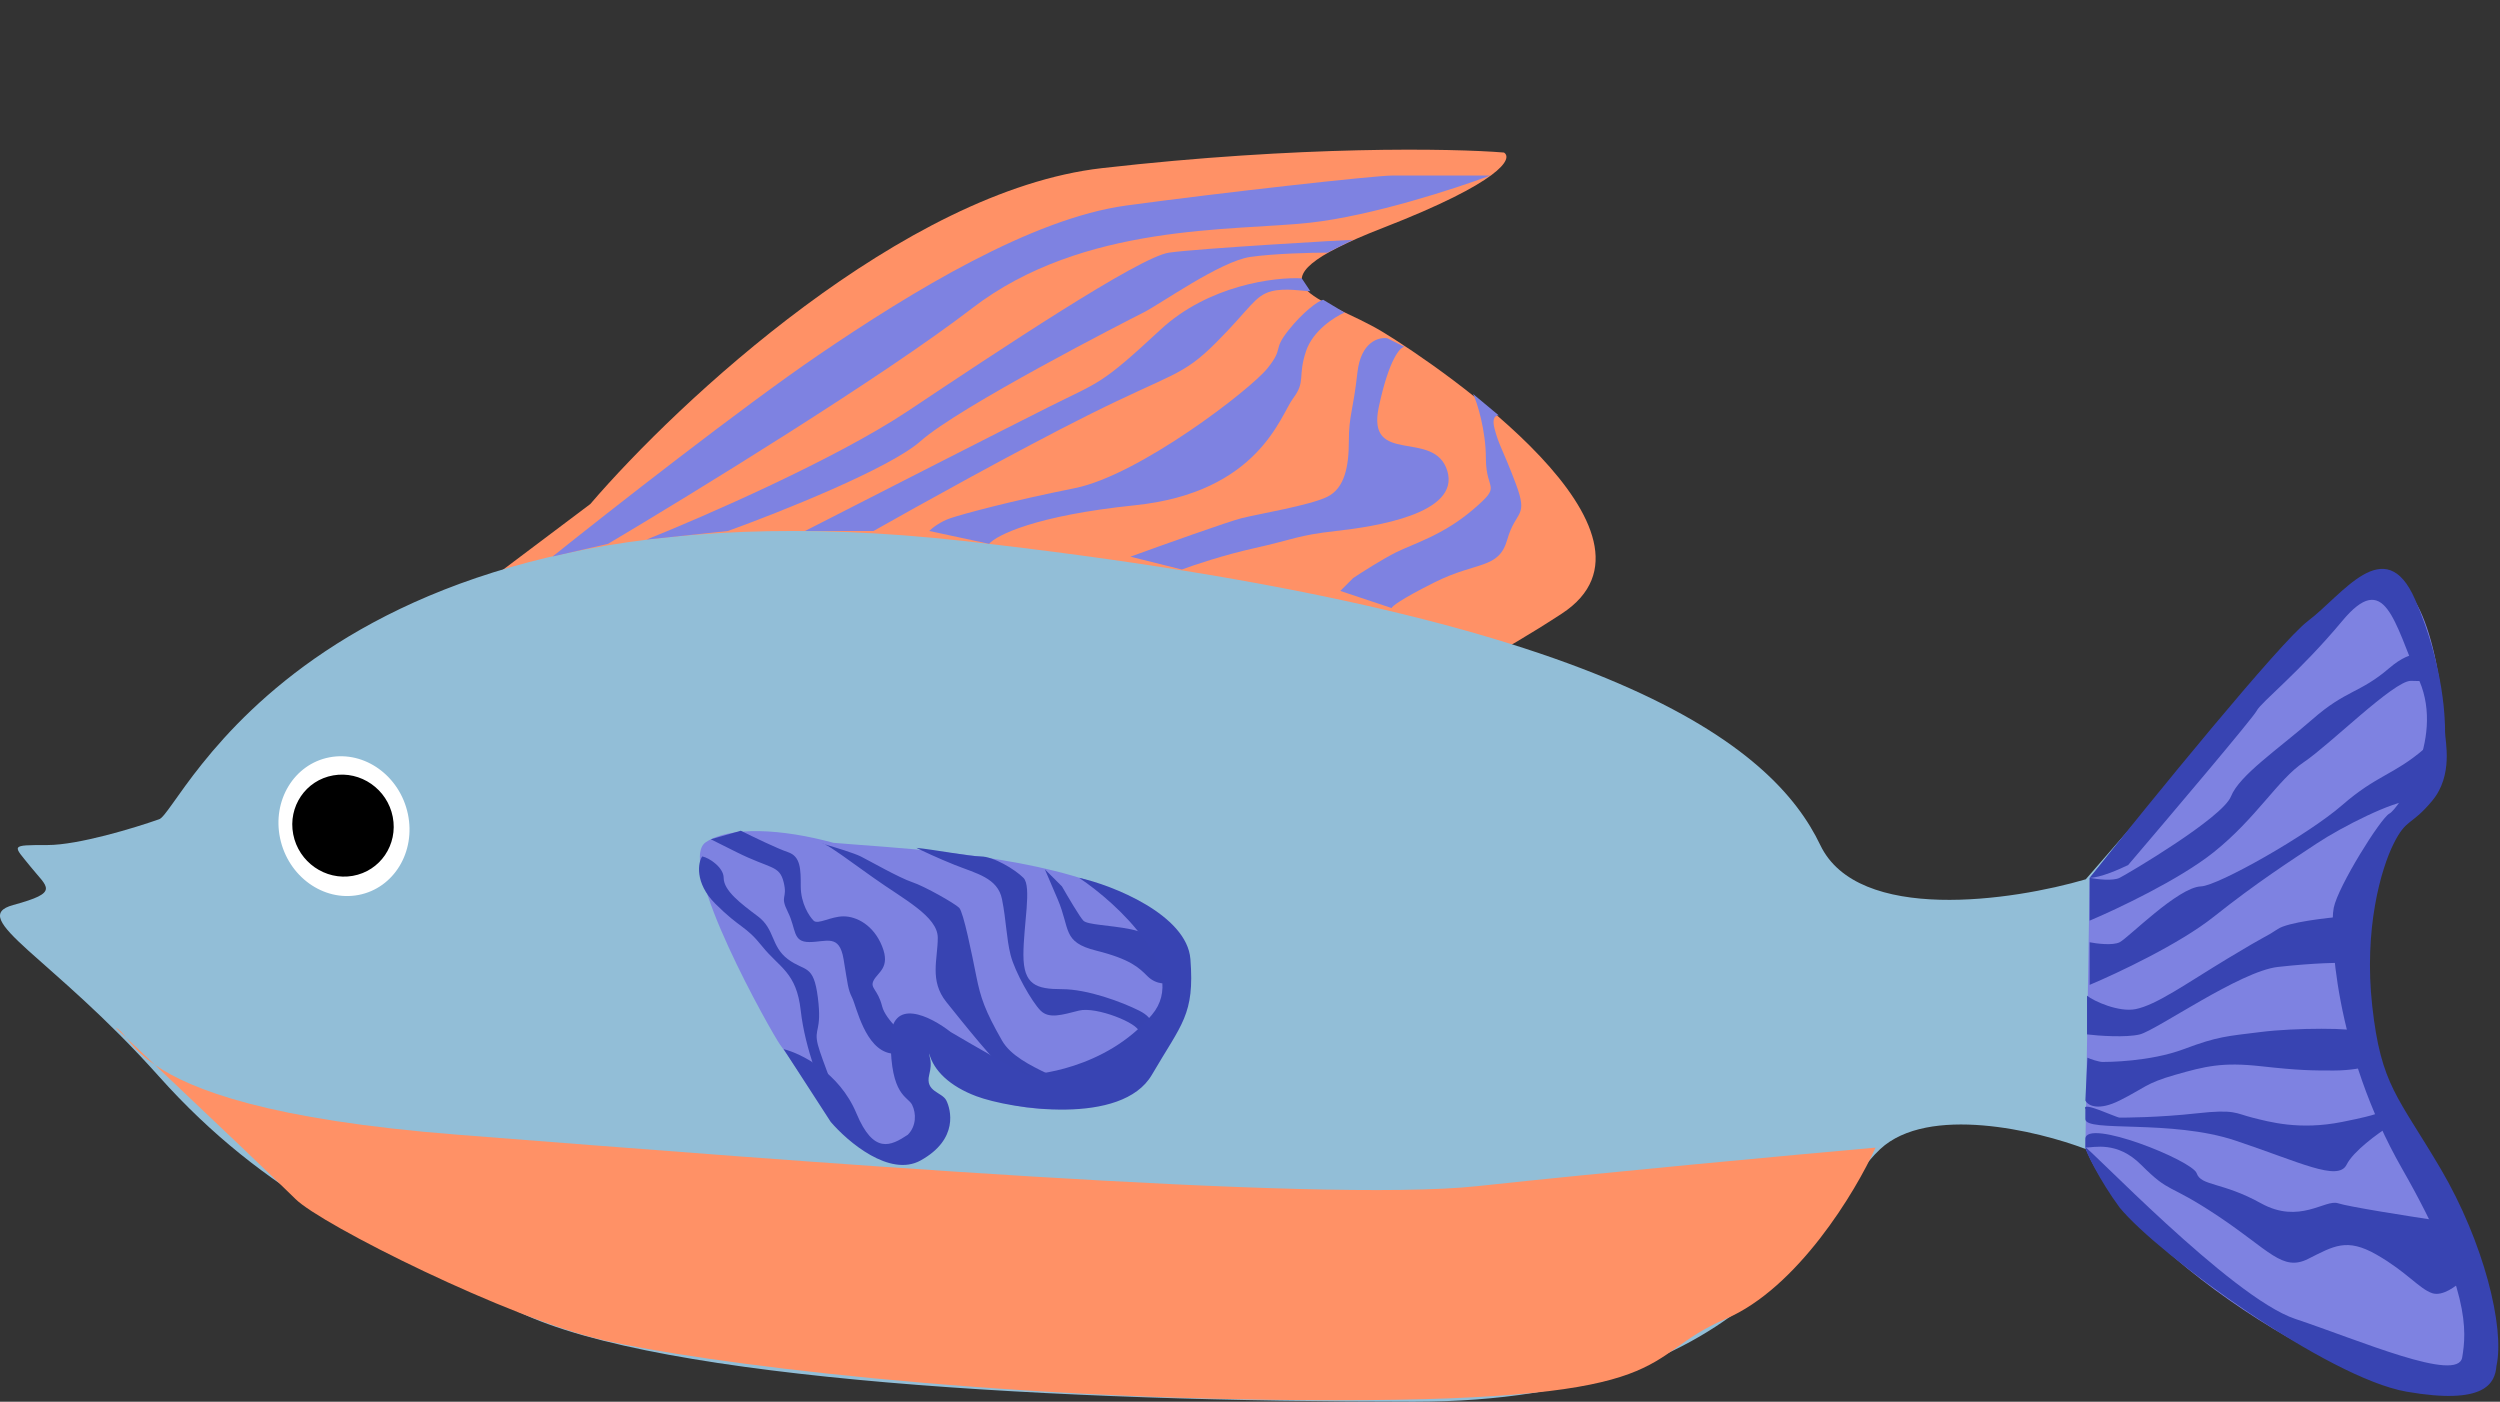 <svg xmlns="http://www.w3.org/2000/svg" width="1343" height="753" fill="none"><rect width="100%" height="100%" fill="#333333" stroke="none"/><path fill="#FF9166" d="M591.997 90.318c-106.491 12.127-227.631 125.355-274.889 180.453l-53.313 40.099c134.005 26.188 407.083 78.942 427.354 80.45 25.338 1.885 82.437-18.928 147.851-61.677 65.413-42.749-64.321-131.967-96.092-151.246-31.771-19.28-79.8-24.941-.013-55.97 63.83-24.823 69.953-37.33 65.036-40.48-27.607-2.262-109.444-3.756-215.934 8.371Z"/><path fill="#92BED7" d="M517.786 290.634C168.135 251.528 96.826 437.855 85.323 440.155c-13.035 4.602-43.246 13.804-59.808 13.804-20.703 0-18.403 0-9.201 11.501 9.2 11.502 16.102 13.802-9.202 20.703-25.304 6.901 20.703 27.604 78.211 92.014 57.509 64.409 117.317 89.712 193.228 126.518 75.911 36.805 292.143 48.307 480.77 48.307s218.532-105.816 250.739-135.72c25.76-23.923 84.34-9.968 110.41 0 13.04 24.537 61.65 82.812 151.83 119.617 112.71 46.007 46-89.713 27.6-119.617-18.4-29.904-27.6-27.604-27.6-103.515s0-41.406 27.6-87.412c27.6-46.007-4.6-121.918-27.6-112.717-18.41 7.361-108.89 108.883-151.83 158.723-39.1 11.502-122.375 23.924-142.617-18.402-25.304-52.908-110.416-124.219-460.067-163.325Z"/><path fill="#7E82E1" d="M622.054 569.826c73.847-107.34-116.356-111.898-174.322-117.07-27.802-7.594-55.574-9.05-68.626-.282-16.315 10.959 35.69 102.843 39.96 108.732 13.396 18.478 20.963 33.127 36.399 48.381 15.436 15.254 67.105 8.228 50.607-11.502-13.197-15.784-9.405-25.328-6.128-34.773 2.321 23.09 79.739 56.438 122.11 6.514Z"/><ellipse cx="34.938" cy="37.788" fill="#fff" rx="34.938" ry="37.788" transform="matrix(.982 -.189 .208 .978 142.622 413.453)"/><ellipse cx="27.141" cy="27.483" fill="#000" rx="27.141" ry="27.483" transform="matrix(.985 -.173 .191 .982 152.272 421.232)"/><path fill="#7E82E1" d="m1120.26 616.489 2.3-144.921 92.02-105.814c12.26-18.403 46.46-57.049 66.71-55.209 25.3 2.3 32.2 66.71 32.2 92.014 0 20.243-18.4 36.805-29.9 48.307-6.91 11.502-11.51 28.288-11.51 50.607 0 46.007 5.37 72.844 11.51 85.113 28.37 48.306 85.11 149.981 39.1 161.023-46.01 11.041-179.42-71.311-202.43-131.12ZM604.988 110.416c-50.608 6.901-115.017 46.007-165.624 80.512-40.437 27.57-111.775 83.442-142.508 108.025l29.791-6.811c45.24-26.837 147.682-89.713 195.529-126.518 59.808-46.007 140.32-41.406 181.726-46.007 33.125-3.68 78.211-18.402 96.614-25.303h-52.908c-9.201 0-92.013 9.201-142.62 16.102Z"/><path fill="#7E82E1" d="M627.991 135.72c16.103-2.301 96.614-6.901 98.914-6.901l-13.802 6.901c-8.434 0-28.524.46-41.405 2.3-16.103 2.3-48.307 25.304-57.509 29.904-9.201 4.601-98.914 50.608-119.617 69.01-16.563 14.722-75.911 38.339-103.515 48.307l-43.706 4.601c30.671-12.268 101.674-43.246 140.32-69.01 48.307-32.205 124.218-82.812 140.32-85.112Z"/><path fill="#7E82E1" d="M563.581 218.531c27.604-13.802 27.604-11.502 59.809-41.407 25.763-23.923 61.342-28.37 75.911-27.604l4.6 6.903c-3.834 0-13.342-1.841-20.703 0-9.201 2.3-11.501 9.201-29.904 27.603-18.403 18.403-23.003 16.103-69.01 39.106-36.805 18.403-92.013 49.074-115.017 62.109h-36.805c34.505-17.636 109.036-55.668 131.119-66.71ZM692.4 177.126c7.361-9.202 15.335-15.336 18.402-16.103l11.502 6.901c-5.367 2.301-17.022 9.662-20.703 20.703-4.601 13.802 0 16.103-6.901 25.304-6.901 9.201-18.402 50.607-85.112 57.508-53.368 5.521-74.378 16.103-78.211 20.703l-32.205-6.901c1.533-1.533 5.981-5.06 11.502-6.901 6.901-2.3 32.204-9.201 66.709-16.102s94.314-52.908 103.515-64.409c9.202-11.502 2.301-9.202 11.502-20.703Z"/><path fill="#7E82E1" d="M729.205 200.128c1.84-16.562 11.501-19.169 16.102-18.402l9.201 4.601c-2.3 0-8.281 6.441-13.802 32.205-6.901 32.204 29.905 11.501 36.806 34.505 6.901 23.003-39.106 29.904-59.809 32.204-20.703 2.301-23.003 4.601-43.706 9.202-16.563 3.68-32.972 9.201-39.106 11.501l-27.604-6.901c16.869-6.134 52.448-18.862 59.809-20.703 9.201-2.3 36.805-6.901 46.006-11.501 9.202-4.601 11.502-16.103 11.502-29.905s2.3-16.103 4.601-36.806Z"/><path fill="#7E82E1" d="M798.215 246.136c0-14.722-4.6-29.905-6.901-34.505l13.802 11.501s-4.14-.46-2.3 6.901c2.3 9.202 4.601 11.502 11.502 29.905 6.901 18.402 0 13.802-4.601 29.904s-16.102 11.502-39.106 23.003c-18.402 9.202-23.003 13.036-23.003 13.802l-27.604-9.201 6.901-6.901c4.601-3.067 15.642-10.121 23.003-13.802 9.202-4.601 25.304-9.201 41.406-23.003 16.103-13.802 6.901-9.202 6.901-27.604Z"/><path fill="#3844B2" d="m395.656 457.765-13.802-6.901 16.105-4.599c6.134 3.067 19.783 9.661 25.303 11.5 6.901 2.3 6.901 9.203 6.901 18.404s4.601 16.102 6.901 18.403c2.301 2.3 9.202-2.301 16.103-2.301 6.901 0 16.102 4.601 20.703 16.103 4.6 11.501-2.301 13.802-4.601 18.402-2.057 4.115 2.3 4.601 4.601 13.802 1.84 7.361 13.035 16.869 18.402 20.703 0 2.301-2.76 6.441-13.802 4.601-13.802-2.3-18.402-25.304-20.703-29.904-2.3-4.601-2.3-6.901-4.6-20.703-2.301-13.802-9.202-9.202-18.403-9.202-9.201 0-6.901-6.901-11.502-16.102-4.6-9.201 0-6.901-2.3-16.102-2.3-9.202-6.903-6.902-25.306-16.104ZM441.665 453.166c.318 0 .767.131 1.348.389 5.77 1.678 15.958 4.813 19.355 6.512 4.601 2.3 20.703 11.501 27.604 13.802 6.901 2.3 23.003 11.501 25.304 13.802 2.3 2.3 6.901 25.303 9.201 36.805 2.3 11.502 4.601 18.403 13.802 34.505 9.201 16.102 41.406 20.703 43.706 32.205 2.301 11.501-36.805-13.802-41.406-16.103-4.6-2.3-23.003-25.303-32.204-36.805-9.202-11.502-4.601-23.003-4.601-34.505 0-11.502-18.403-20.703-34.505-32.205-13.878-9.913-22.63-16.408-26.256-18.013-.482-.141-.934-.271-1.348-.389ZM512.975 464.667c-9.201-3.68-17.635-7.667-20.703-9.201 8.435.767 28.985 4.601 34.505 4.601 6.901 0 18.403 6.901 23.004 11.501 4.6 4.601 0 25.304 0 41.406 0 16.103 6.901 18.403 20.703 18.403s32.204 6.901 41.406 11.502c9.201 4.6 6.901 9.201 6.901 13.802 0 4.6-6.901 2.3-6.901-2.301 0-4.6-23.004-13.802-32.205-11.501-9.201 2.3-16.102 4.6-20.703 0-4.601-4.601-13.802-20.703-16.102-29.905-2.301-9.201-2.301-18.402-4.601-29.904-2.3-11.502-13.802-13.802-25.304-18.403Z"/><path fill="#3844B2" d="m568.183 483.07-6.901-16.102 9.202 9.201c3.067 5.367 9.661 16.562 11.501 18.403 2.301 2.3 13.802 2.3 25.304 4.6 11.502 2.301 11.502 6.901 16.102 9.202 4.601 2.3 4.601 16.102 4.601 18.402 0 2.301-6.901 2.301-11.502-2.3-4.6-4.601-9.201-9.201-27.604-13.802-18.402-4.601-13.802-11.502-20.703-27.604ZM384.154 485.37c-11.041-11.041-9.202-22.236-6.901-25.303 3.833.766 11.5 5.981 11.5 11.501 0 6.901 9.202 13.802 18.403 20.703 9.201 6.901 6.905 16.103 16.106 23.004 9.202 6.901 13.802 2.3 16.103 20.703 2.3 18.402-2.301 16.102 0 25.303 1.84 7.361 12.268 32.205 11.501 34.505 0 7.668-.924 3.221-4.604-2.3-4.601-6.901-13.802-29.904-16.103-50.607-2.3-20.703-11.501-23.004-20.703-34.505-9.201-11.502-11.5-9.202-25.302-23.004Z"/><path fill="#3844B3" d="M618.79 545.179c20.242-23.923-18.403-59.809-39.106-73.611 17.636 3.834 57.968 19.783 59.809 43.707 2.3 29.904-4.601 34.505-20.703 62.109-16.103 27.604-75.911 18.402-94.314 11.501-14.209-5.328-23.003-13.802-25.304-23.003 0 2.3 1.841 4.141 0 11.502-2.3 9.201 6.901 9.201 9.202 13.802 2.3 4.6 6.901 20.703-13.802 32.204-16.563 9.202-39.106-9.968-48.307-20.703l-25.304-39.105c9.201 2.3 29.904 12.421 39.106 34.505 9.201 22.083 18.402 17.636 27.604 11.501 4.6-4.6 4.6-11.501 2.3-16.102-2.3-4.601-11.502-4.601-11.502-34.505 0-23.923 21.47-13.035 32.205-4.601 13.035 7.668 39.566 23.004 41.406 23.004 2.3 0 41.406-2.301 66.71-32.205Z"/><path fill="#3844B2" d="M1122.56 494.571v-23.004c3.84.767 12.42 1.841 16.1.001 4.6-2.301 55.21-32.205 59.81-43.707 4.6-11.501 25.31-25.303 43.71-41.405 18.4-16.103 25.3-13.803 41.4-27.605 12.89-11.042 20.71-7.668 23.01-4.601v11.502c-2.3.767-4.14 0-11.5 0-9.2 0-43.71 34.505-57.51 43.706-13.8 9.202-25.31 29.905-48.31 48.307-18.4 14.722-52.14 30.671-66.71 36.806ZM1122.56 529.076v-22.891c3.84.763 12.42 1.832 16.1.001 4.6-2.29 31.38-29.58 43.71-30.017 9.2-.327 57.51-27.683 75.91-43.707 18.4-16.023 27.61-16.17 43.71-29.904 12.88-10.988 6.9 1.549 9.2 4.601l-2.3 6.9c-2.3.763-6.44 16.102-13.8 16.102-9.2 0-36.81 13.847-50.61 23.004-13.8 9.156-32.21 20.973-55.21 39.285-18.4 14.651-52.14 30.522-66.71 36.626ZM1121.15 555.68v-20.8c3.74 3.02 17.14 9.024 26.12 7.212 11.23-2.265 26.96-13.588 49.42-27.175 22.47-13.588 20.22-11.323 26.96-15.852 5.39-3.624 26.21-6.039 35.94-6.794.75 8.303 1.8 24.91 0 24.91-2.25 0-15.72 0-35.94 2.265s-65.15 33.969-74.13 36.234c-7.19 1.811-22.38.755-28.37 0ZM1120.26 591.185l1.11-23.003c1.53.767 6.25 2.3 8.09 2.3 2.3 0 25.31 0 43.71-6.901 18.4-6.901 23-6.901 41.41-9.201 18.4-2.301 50.6-2.301 52.9 0 1.84 1.84 3.84 13.035 4.61 18.402-2.31.767-9.21 2.301-18.41 2.301-11.5 0-18.4 0-39.1-2.301-20.71-2.3-29.91 0-46.01 4.601-16.1 4.601-16.1 6.901-29.9 13.802-11.05 5.521-16.87 3.067-18.41 0ZM1150.17 625.691c-12.88-12.882-25.31-9.202-29.91-9.202v-4.601c-.01-11.501 57.51 11.502 59.81 18.403 2.3 6.901 13.8 4.601 34.51 16.103 20.7 11.501 34.5-2.301 41.4 0 5.52 1.84 37.57 6.901 52.91 9.201l13.8 32.205c-3.07 3.067-10.58 8.741-16.1 6.901-6.9-2.301-13.8-11.502-29.9-20.703-16.11-9.202-23.01-4.601-36.81 2.3s-20.7-4.601-48.31-23.003c-27.6-18.403-25.3-11.502-41.4-27.604Z"/><path fill="#3844B2" d="M1258.28 602.687c23-4.6 16.1-4.6 20.7-4.6l4.6 6.9c-6.13 3.834-19.32 13.342-23 20.703-4.6 9.202-25.3-1.505-59.81-13.007-34.5-11.502-80.51-4.227-80.51-11.501v-5.395c-2.3-4.601 16.56 4.599 18.4 4.599h.01c2.3 0 20.7 0 41.4-2.299 20.7-2.301 20.7 0 29.9 2.3 9.21 2.3 25.31 6.901 48.31 2.3Z"/><path fill="#3844B2" d="M1239.88 333.548c-14.72 11.041-84.35 96.614-117.32 138.02 5.52 0 16.1-4.601 20.71-6.901 22.23-26.07 67.16-79.131 69.01-82.812 2.3-4.6 23-20.703 46-48.307 23.01-27.605 27.61 0 41.41 32.205 13.8 32.205-11.5 69.01-16.1 71.31-4.61 2.301-27.61 39.106-29.91 50.608-2.3 11.501 0 75.91 36.81 140.32 36.8 64.409 34.5 87.412 32.2 101.214-2.3 13.802-55.21-9.201-89.71-20.703-34.51-11.501-112.72-94.313-112.72-92.013 0 1.84 7.67 17.636 18.4 32.205 20.71 25.303 111.8 91.553 154.13 98.914 42.32 7.361 47.54-4.601 48.3-13.802 4.6-20.703-6.9-66.71-29.9-105.815-23-39.106-32.06-44.702-36.81-87.413-4.6-41.406 4.6-73.61 11.51-87.412 6.9-13.802 9.2-9.202 20.7-23.004 11.5-13.802 6.9-32.204 6.9-36.805 0-4.601 0-34.505-16.1-71.311-16.1-36.805-39.11-2.3-57.51 11.502Z"/><path fill="#FF9166" d="M62.108 552.08c2.06.824 3.603 2.754 5.766 5.447 4.64 4.386 9.84 9.303 15.344 14.514 19.283 13.3 61.042 29.609 162.917 37.547 177.126 13.802 462.367 36.805 547.479 27.604 68.09-7.361 170.992-16.869 213.936-20.703-10.74 23.77-41.871 75.451-80.516 92.013-48.307 20.703-20.703 43.707-209.331 43.707-188.627 0-342.749-20.703-393.357-32.205-50.607-11.502-151.822-62.109-165.624-75.911-8.681-8.681-46.371-44.475-75.504-72.052-8.24-5.683-12.375-10.817-15.344-14.514-2.036-1.925-3.966-3.747-5.766-5.447Z"/></svg>
